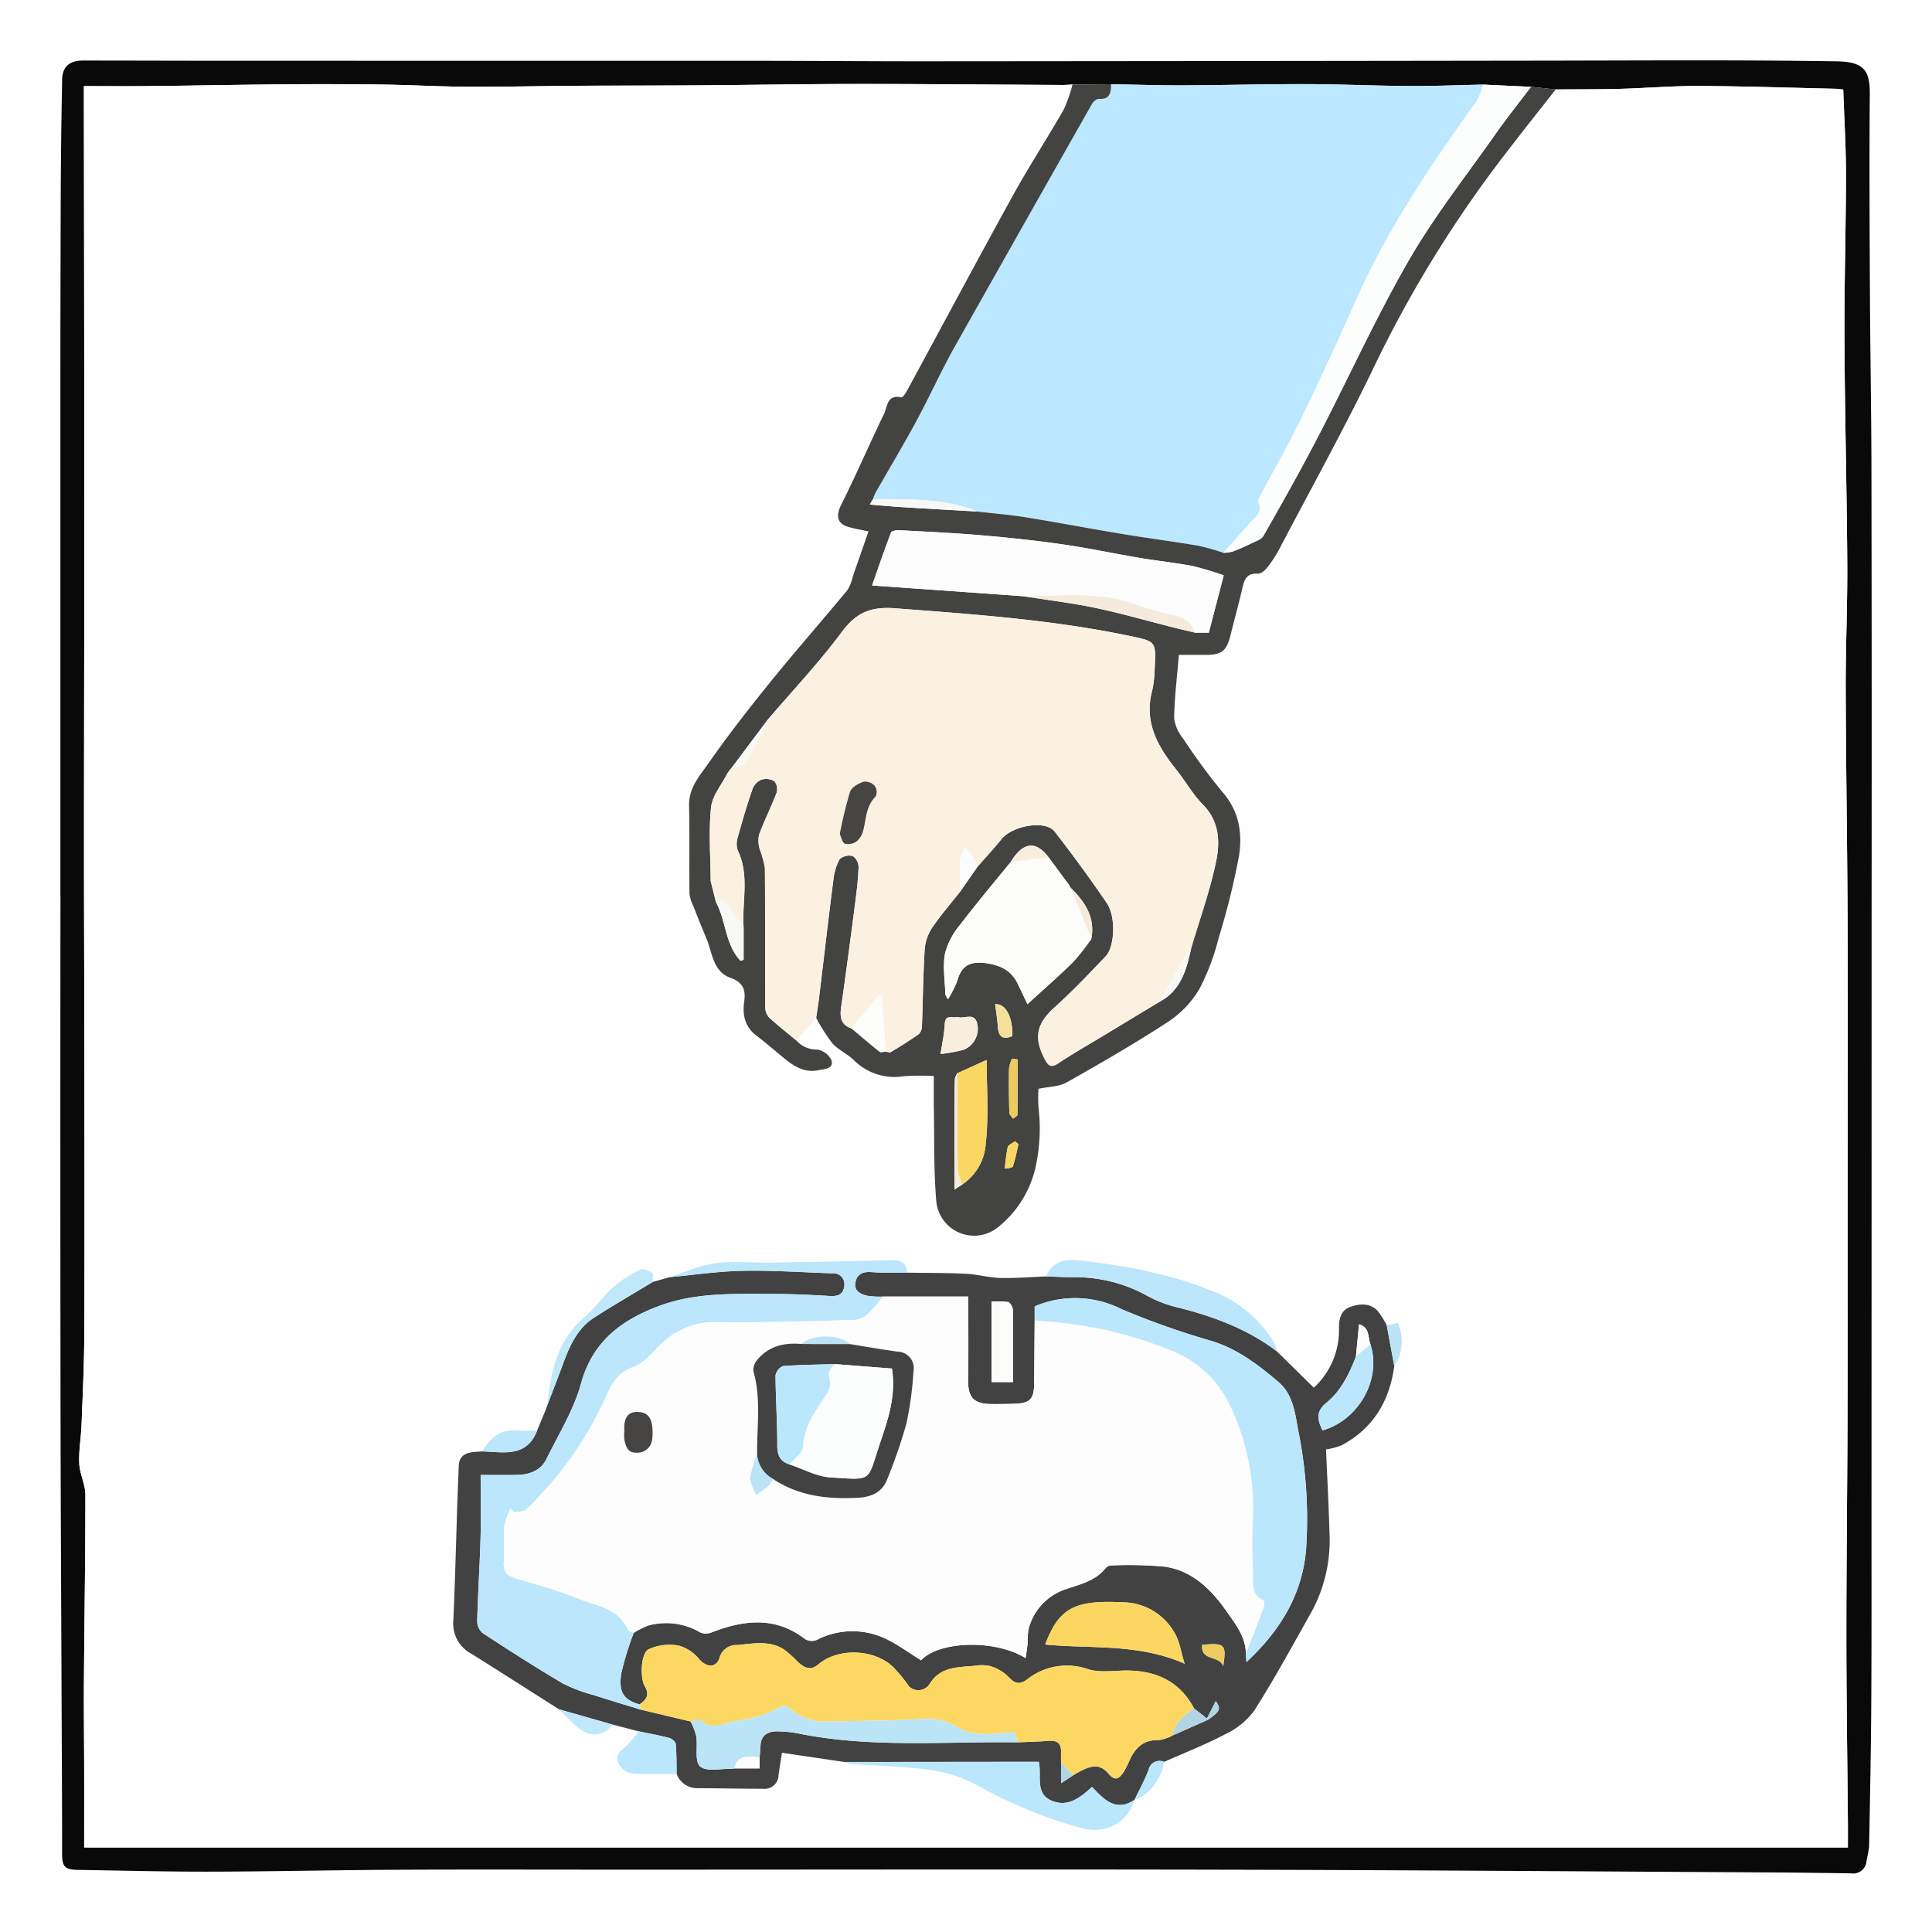<svg xmlns="http://www.w3.org/2000/svg" xmlns:xlink="http://www.w3.org/1999/xlink" width="320" height="320" viewBox="0 0 320 320">
  <rect x="0" y="0" width="320" height="320" fill="#808080" stroke="none"/>
  <defs>
    <clipPath id="clip-_1502">
      <rect width="320" height="320"/>
    </clipPath>
  </defs>
  <g id="_1502" data-name="1502" clip-path="url(#clip-_1502)">
    <rect width="320" height="320" fill="#fff"/>
    <g id="Group_38" data-name="Group 38" transform="translate(107.781 2035.25)">
      <path id="Path_10159" data-name="Path 10159" d="M-97.779-1886.945q0-41.022,0-82.045,0-16.905.057-33.809.041-9.65.237-19.3c.04-2.1,1.227-3.122,3.419-3.121,7.68,0,15.36.031,23.04.032q43.781.008,87.563.008c9.644,0,19.288.089,28.932.083q50.225-.035,100.448-.105c16.8-.014,33.612-.15,50.414.106,4.449.068,5.615,1.335,5.584,5.361-.084,10.912-.034,21.825.021,32.737.049,9.922.235,19.843.253,29.764q.063,36.245.025,72.49,0,51.138-.015,102.277c0,9.918.022,19.836-.043,29.753-.051,7.774-.208,15.546-.354,23.319a22.682,22.682,0,0,1-.418,2.294,2.223,2.223,0,0,1-2.579,2.134c-4.352-.059-8.705-.126-13.057-.15-29.723-.161-59.446-.381-89.169-.449-33.708-.076-67.416-.011-101.124-.009-12.447,0-24.894-.044-37.34.015-10.314.049-20.627.289-30.941.313-7.33.018-14.661-.174-21.991-.291-2.315-.037-2.68-.541-2.678-2.85.008-7.728-.047-15.457-.076-23.185-.066-17.458-.167-34.917-.187-52.375q-.047-41.5-.008-83ZM145.8-2020.87l-7.911-.366c-4.079.085-8.158.257-12.236.232-5.736-.035-11.472-.3-17.209-.314-6.72-.014-13.441.181-20.161.207-4.016.015-8.032-.122-12.047-.19l-6.391.054c-.528.026-1.056.078-1.584.075-11.317-.056-22.634-.168-33.951-.165-8.786,0-17.573.164-26.359.226-6.744.046-13.488.03-20.232.073-5.995.038-11.991.189-17.985.161-4.725-.023-9.448-.3-14.174-.363q-7.911-.112-15.826-.044c-7.469.06-14.937.213-22.406.293-3.681.04-7.363.007-11.213.007,0,1.385,0,2.5,0,3.607q.038,32.23.072,64.461c0,19.293-.049,38.586-.053,57.879,0,11.949.051,23.9.062,35.847.013,14.934.046,29.868-.012,44.8-.019,5.027-.264,10.054-.455,15.079-.082,2.164-.479,4.332-.381,6.481.08,1.734,1.011,3.444,1.013,5.165.007,10.29-.165,20.58-.237,30.87-.033,4.8.028,9.607.037,14.411.008,4.264,0,8.528,0,13.139H198.287c0-1.336.01-2.72,0-4.1-.087-10.154-.245-20.308-.251-30.463-.007-11.746.143-23.492.181-35.238.036-11.218.017-22.437.021-33.655.006-16.425.057-32.85,0-49.275-.044-13.036-.273-26.072-.313-39.108-.022-6.951.3-13.9.259-20.853-.079-12.359-.408-24.717-.467-37.076-.044-9.1.245-18.2.252-27.3,0-4.672-.289-9.344-.451-14.1-.546-.055-.929-.12-1.313-.129-7.533-.17-15.065-.426-22.6-.463-4.351-.021-8.7.357-13.057.474-3.551.1-7.105.07-10.658.1Z" fill="#090909"/>
      <path id="Path_10160" data-name="Path 10160" d="M149.89-2020.436c3.553-.028,7.107,0,10.658-.1,4.354-.117,8.706-.495,13.057-.474,7.534.037,15.066.293,22.6.463.384.009.767.074,1.313.129.162,4.761.454,9.433.451,14.1-.007,9.1-.3,18.2-.252,27.3.059,12.359.388,24.717.467,37.076.045,6.95-.281,13.9-.259,20.853.04,13.036.269,26.072.313,39.108.056,16.425.005,32.85,0,49.275,0,11.218.015,22.437-.021,33.655-.038,11.746-.188,23.492-.181,35.238.006,10.155.164,20.309.251,30.463.012,1.384,0,2.768,0,4.1H-93.838c0-4.611.006-8.875,0-13.139-.009-4.8-.07-9.607-.037-14.411.072-10.29.244-20.58.237-30.87,0-1.721-.933-3.431-1.013-5.165-.1-2.149.3-4.317.381-6.481.191-5.025.436-10.052.455-15.079.058-14.934.025-29.868.012-44.8-.011-11.949-.064-23.9-.062-35.847,0-19.293.056-38.586.053-57.879q-.006-32.23-.072-64.461c0-1.111,0-2.222,0-3.607,3.85,0,7.532.033,11.213-.007,7.469-.08,14.937-.233,22.406-.293q7.913-.064,15.826.044c4.726.067,9.449.34,14.174.363,5.994.028,11.99-.123,17.985-.161,6.744-.043,13.488-.027,20.232-.073,8.786-.062,17.573-.223,26.359-.226,11.317,0,22.634.109,33.951.165.528,0,1.056-.049,1.584-.075a23.611,23.611,0,0,1-1.462,4.162c-2.73,4.774-5.743,9.388-8.4,14.2-5.925,10.739-11.695,21.564-17.545,32.345-.237.437-.733,1.161-.962,1.109-2.377-.544-2.278,1.551-2.84,2.716-2.431,5.029-4.645,10.164-7.141,15.159-.779,1.561-.694,2.953.987,3.5,1.1.36,2.265.534,3.575.83-.848,2.432-1.7,4.891-2.564,7.345a7.645,7.645,0,0,1-.914,2.352c-4.183,5.056-8.521,9.986-12.65,15.084-3.578,4.418-7.086,8.908-10.342,13.564-1.452,2.076-3.305,4.092-3.246,7.007.1,4.892.01,9.788.068,14.682a6.129,6.129,0,0,0,.635,2.012c.69,1.759,1.386,3.516,2.126,5.254,1.024,2.406,1.087,5.575,3.994,6.621,2.156.775,2.573,2,2.305,3.954-.305,2.221.1,4.183,2.044,5.645,1.626,1.225,3.145,2.591,4.734,3.867,1.617,1.3,3.368,2.324,5.549,1.838.934-.208,2.518-.167,2.133-1.619a3.2,3.2,0,0,0-2.376-1.795,4.405,4.405,0,0,1-3.45-1.513l3.294-3.736a29.38,29.38,0,0,0,2.66,4.191c.984,1.113,2.489,1.751,3.566,2.8a9.519,9.519,0,0,0,8.3,2.672,42.563,42.563,0,0,1,4.96-.033c0,1.766-.027,3.41,0,5.054.1,5.284-.041,10.592.419,15.846a6.294,6.294,0,0,0,10.186,4.168,17.7,17.7,0,0,0,6.35-10.478,29.67,29.67,0,0,0,.4-9.209,23.362,23.362,0,0,1-.025-3.264c1.737-.367,3.407-.341,4.662-1.049,5.676-3.2,11.332-6.466,16.786-10.028a16.787,16.787,0,0,0,5.195-5.435,37.936,37.936,0,0,0,3.2-8.481,121.711,121.711,0,0,0,3.336-13.377c.645-3.813.11-7.542-2.683-10.757a101.148,101.148,0,0,1-6.563-8.92,6.514,6.514,0,0,1-1.462-3.359c.062-3.46.493-6.913.789-10.459,1.534,0,2.906,0,4.277,0,2.874.009,3.624-.6,4.316-3.431.607-2.481,1.3-4.942,1.873-7.43.336-1.462.647-2.73,2.619-2.594.5.034,1.166-.537,1.533-1.006a20.463,20.463,0,0,0,2.028-3.1c5.379-10.253,11.017-20.383,16-30.824a198.665,198.665,0,0,1,21.853-35.161C144.583-2013.722,147.252-2017.067,149.89-2020.436ZM-17.062-1802.625l-.374.994-1.37,3.3a23.75,23.75,0,0,1-3.132.02c-2.9-.349-4.645,1.186-6,3.462-1.7.135-3.758.034-3.86,2.378-.374,8.547-.519,17.1-.9,25.65a5.636,5.636,0,0,0,3,5.492c4.846,3.033,9.658,6.119,14.484,9.184,1.367,1.252,2.568,2.8,4.144,3.679a3.437,3.437,0,0,0,4.7-1.156l4.321,1.123a13.874,13.874,0,0,1-2.553,2.974,1.773,1.773,0,0,0-.518,2.694,3,3,0,0,0,2.071,1.335c2.439.17,4.9.074,7.347.08a3.628,3.628,0,0,0,3.321,2.336c3.657.008,7.314.1,10.971.095a2.3,2.3,0,0,0,2.573-2.176c.145-1.163.349-2.318.575-3.789l10.387,1.534a3.09,3.09,0,0,0,.886.358c4.268.291,8.573.315,12.8.912a23.222,23.222,0,0,1,8.178,2.545,76.944,76.944,0,0,0,17.15,7.077c4.234,1.22,7.824-.784,9.022-4.647l-.018.018a5.959,5.959,0,0,0,1.355-.613,8.471,8.471,0,0,0,3.533-5.668c3.39-1.508,6.863-2.859,10.137-4.587a12.649,12.649,0,0,0,4.79-3.889c3.325-5.229,6.293-10.687,9.338-16.091a24.727,24.727,0,0,0,3.147-13.1c-.142-4.74-.388-9.478-.583-14.094a11.18,11.18,0,0,0,2.622-.7c5.215-2.8,7.9-7.329,8.676-13.1a7.3,7.3,0,0,0,.557-7.145l-1.8.413a13.682,13.682,0,0,0-1.522-2.422c-1.3-1.36-3.017-1.186-4.568-.624s-1.837,2.024-1.829,3.528a12.923,12.923,0,0,1-4.161,9.832l-6.112-6.015a5.772,5.772,0,0,0-.4-1.294,20.281,20.281,0,0,0-9.871-8.522c-7.244-3.01-14.873-4.4-22.629-5.265-2.419-.268-4.291.3-5.333,2.665-2.539.1-5.08.32-7.614.254-1.884-.049-3.751-.6-5.638-.695-3.255-.158-6.519-.131-9.78-.181-.075-1.6-1.035-2.093-2.5-2.061q-9.975.222-19.95.4c-3.1.049-6.243-.3-9.291.106-2.589.343-5.071,1.5-7.6,2.3l-2.787.8c-.009-.516.179-1.329-.065-1.489-.569-.376-1.528-.8-2-.561a20.491,20.491,0,0,0-4.45,2.884c-1.715,1.533-3.031,3.521-4.78,5.006-4.514,3.833-5.609,9.013-6.122,14.484Z" fill="#fefefe"/>
      <path id="Path_10161" data-name="Path 10161" d="M76.234-2021.3c4.015.068,8.031.205,12.047.19,6.72-.026,13.441-.221,20.161-.207,5.737.011,11.473.279,17.209.314,4.078.025,8.157-.147,12.236-.232a11.722,11.722,0,0,1-1.053,2.673c-7.438,10.445-14.674,21-19.908,32.79-2.948,6.64-5.976,13.25-9.147,19.786-2.122,4.374-4.564,8.592-6.847,12.889-.172.325-.4.813-.281,1.068.694,1.437-.271,2.181-1.09,3.067-1.6,1.73-3.133,3.517-4.695,5.28a38.235,38.235,0,0,0-4.153-1.176c-4.157-.7-8.342-1.241-12.5-1.93-5.4-.893-10.771-1.919-16.171-2.791-2.66-.429-5.355-.639-8.035-.949a8.019,8.019,0,0,0-.862-.4c-5.331-1.779-10.856-1.634-16.366-1.635a9.234,9.234,0,0,1,.45-1.089c2.257-3.96,4.6-7.872,6.77-11.879,2.16-3.99,4.021-8.145,6.236-12.1q11.337-20.264,22.854-40.426c.213-.375.754-.831,1.114-.808C76.071-2018.751,76.234-2019.931,76.234-2021.3Z" fill="#bbe8fe"/>
      <path id="Path_10162" data-name="Path 10162" d="M54.006-1950.529c2.68.31,5.375.52,8.035.949,5.4.872,10.774,1.9,16.171,2.791,4.159.689,8.344,1.228,12.5,1.93a38.235,38.235,0,0,1,4.153,1.176,6.961,6.961,0,0,0,1.517-.215,31.677,31.677,0,0,0,3.024-1.319c.737-.365,1.727-.662,2.082-1.286,3.08-5.415,6.147-10.843,9.016-16.371,5.047-9.726,9.575-19.743,15.039-29.225,4.21-7.307,9.49-14,14.355-20.926,1.88-2.676,3.928-5.234,5.9-7.845l4.092.434c-2.638,3.369-5.307,6.714-7.909,10.111a198.665,198.665,0,0,0-21.853,35.161c-4.988,10.441-10.626,20.571-16,30.824a20.463,20.463,0,0,1-2.028,3.1c-.367.469-1.038,1.04-1.533,1.006-1.972-.136-2.283,1.132-2.619,2.594-.571,2.488-1.266,4.949-1.873,7.43-.692,2.827-1.442,3.44-4.316,3.431-1.371,0-2.743,0-4.277,0-.3,3.546-.727,7-.789,10.459a6.514,6.514,0,0,0,1.462,3.359,101.148,101.148,0,0,0,6.563,8.92c2.793,3.215,3.328,6.944,2.683,10.757a121.711,121.711,0,0,1-3.336,13.377,37.936,37.936,0,0,1-3.2,8.481,16.787,16.787,0,0,1-5.195,5.435c-5.454,3.562-11.11,6.824-16.786,10.028-1.255.708-2.925.682-4.662,1.049a23.362,23.362,0,0,0,.025,3.264,29.67,29.67,0,0,1-.4,9.209,17.7,17.7,0,0,1-6.35,10.478,6.294,6.294,0,0,1-10.186-4.168c-.46-5.254-.317-10.562-.419-15.846-.031-1.644,0-3.288,0-5.054a42.563,42.563,0,0,0-4.96.033,9.519,9.519,0,0,1-8.3-2.672c-1.077-1.05-2.582-1.688-3.566-2.8a29.38,29.38,0,0,1-2.66-4.191c.169-1.154.364-2.305.5-3.463.78-6.436,1.518-12.877,2.342-19.307a9.352,9.352,0,0,1,1.042-3.5,2.385,2.385,0,0,1,2.189-.524,2.265,2.265,0,0,1,.957,1.849c-.073,2.085-.337,4.167-.606,6.241-.737,5.671-1.485,11.34-2.291,17-.23,1.619-.011,2.881,1.725,3.455,1.544,1.294,3.073,2.607,4.651,3.859.2.16.655,0,.992-.014.295.031.67.195.872.073,1.572-.952,3.141-1.915,4.634-2.981a1.943,1.943,0,0,0,.516-1.363c.159-4.126.191-8.259.434-12.38a7.658,7.658,0,0,1,1.107-3.648c1.444-2.177,3.183-4.158,4.8-6.22l2.829-4.077c1.331-1.52,2.718-2.995,3.978-4.572,1.828-2.289,7.312-3.244,8.834-1.283,3,3.863,5.891,7.814,8.643,11.855,1.521,2.233,1.331,7.2-.2,8.814-2.762,2.911-5.544,5.819-8.518,8.508-2.936,2.656-3.445,4.981-1.534,8.574.612,1.151,1.072,1.384,2.235.614,2.5-1.657,5.12-3.147,7.692-4.7q4.512-2.731,9.029-5.459c3.548-1.881,4.492-5.308,5.25-8.846,1.417-4.8,3.131-9.544,4.145-14.431.668-3.222.549-6.616-2.173-9.375-1.725-1.748-2.954-3.975-4.5-5.908-3.056-3.81-5.286-7.815-3.924-12.974a18.413,18.413,0,0,0,.42-3.711c.239-4.483.215-4.447-4.141-5.362-12.8-2.685-25.783-3.58-38.785-4.573-4.156-.317-6.507.7-8.918,3.949-3.761,5.062-8.125,9.675-12.234,14.479l-6.033,8.038-.308.364-.327.453c-.956,1.9-2.535,3.741-2.738,5.721-.412,4.022-.08,8.121-.055,12.188l.837,3.33.058.167c1.662,3.088,1.5,7.032,4.056,9.7l.5-.194v-5.472c-.269-4.206,1.007-8.52-.964-12.62a3.365,3.365,0,0,1-.01-2.149c.746-2.7,1.542-5.4,2.454-8.05a2.743,2.743,0,0,1,1.479-1.524,2.646,2.646,0,0,1,2.145.263,2.084,2.084,0,0,1,.364,1.906c-.887,2.34-2.03,4.584-2.9,6.93a4.873,4.873,0,0,0,.125,2.461,17.817,17.817,0,0,1,.836,3.028c.071,7.689.024,15.379.062,23.069a2.565,2.565,0,0,0,.619,1.709c1.44,1.342,3,2.556,4.517,3.818a4.405,4.405,0,0,0,3.45,1.513,3.2,3.2,0,0,1,2.376,1.795c.385,1.452-1.2,1.411-2.133,1.619-2.181.486-3.932-.539-5.549-1.838-1.589-1.276-3.108-2.642-4.734-3.867-1.941-1.462-2.349-3.424-2.044-5.645.268-1.951-.149-3.179-2.305-3.954-2.907-1.046-2.97-4.215-3.994-6.621-.74-1.738-1.436-3.495-2.126-5.254a6.129,6.129,0,0,1-.635-2.012c-.058-4.894.032-9.79-.068-14.682-.059-2.915,1.794-4.931,3.246-7.007,3.256-4.656,6.764-9.146,10.342-13.564,4.129-5.1,8.467-10.028,12.65-15.084a7.645,7.645,0,0,0,.914-2.352c.864-2.454,1.716-4.913,2.564-7.345-1.31-.3-2.473-.47-3.575-.83-1.681-.548-1.766-1.94-.987-3.5,2.5-4.995,4.71-10.13,7.141-15.159.562-1.165.463-3.26,2.84-2.716.229.052.725-.672.962-1.109,5.85-10.781,11.62-21.606,17.545-32.345,2.656-4.813,5.669-9.427,8.4-14.2a23.611,23.611,0,0,0,1.462-4.162l6.391-.054c0,1.37-.163,2.55-2.032,2.431-.36-.023-.9.433-1.114.808q-11.466,20.192-22.854,40.426c-2.215,3.958-4.076,8.113-6.236,12.1-2.169,4.007-4.513,7.919-6.77,11.879a9.234,9.234,0,0,0-.45,1.089c-.206.372-.411.744-.489.886,1.757.142,3.479.31,5.2.417C45.663-1951,49.835-1950.771,54.006-1950.529Zm-3.216,93.036a2.779,2.779,0,0,0-.412.93c-.056,2.106-.072,4.214-.077,6.322-.009,3.918,0,7.836,0,12.026l1.292-.841a8.828,8.828,0,0,0,3.889-6.7c.528-4.731.154-9.562.154-13.93Zm8.834-34.99c-2.805,3.459-5.684,6.863-8.379,10.406a12.08,12.08,0,0,0-2.5,4.746c-.4,2.169-.015,4.483.051,6.734.005.173.16.342.423.87a18.294,18.294,0,0,0,1.558-3.08c.689-2.569,2.214-3.275,4.785-2.907,2.345.337,4.131,1.179,5.187,3.338.53,1.084,1.042,2.175,1.65,3.446,2.694-2.467,5.227-4.67,7.611-7.023a35.709,35.709,0,0,0,2.969-3.8c.682-3.562-1.063-6.139-3.434-8.462l-.429-.7-.371-.479-2.863-3.886C63.757-1896.068,61.646-1895.8,59.624-1892.483Zm2.067-44.017c3.994.633,8.021,1.11,11.974,1.94,4.341.911,8.614,2.15,12.918,3.239,1.188.3,2.384.573,3.575.858h2.271c.842-3.22,1.653-6.316,2.484-9.491a52.17,52.17,0,0,0-5.157-1.538c-2.892-.556-5.832-.855-8.737-1.346-4.259-.719-8.488-1.624-12.761-2.241-4.409-.636-8.846-1.11-13.285-1.492-4.589-.395-9.194-.607-13.794-.858-.467-.025-1.272.11-1.375.38-1.1,2.855-2.081,5.753-3.143,8.772ZM48-1860.68a25.615,25.615,0,0,0,3.769-.678,3.73,3.73,0,0,0,2.313-4.315c-.43-1.937-2.032-.835-3.109-1.086-.312-.073-.665.05-.989.007-1.114-.148-1.256.406-1.308,1.391C48.59-1863.823,48.245-1862.3,48-1860.68Zm12.771.9-.934-.128a6.449,6.449,0,0,0-.491,1.668c-.04,2.426-.018,4.855.051,7.28.009.342.4.674.608,1.011.255-.221.729-.438.733-.662C60.784-1853.666,60.768-1856.723,60.768-1859.779Zm-3.724-9.149c.165,1.325.375,2.534.451,3.752.1,1.7.87,2.176,2.4,1.539C59.983-1866.865,58.758-1869.064,57.044-1868.928Zm3.863,23.192-.569-.481c-.423.325-1.116.582-1.217.987a28.736,28.736,0,0,0-.471,3.557c.459-.113,1.238-.115,1.321-.357C60.384-1843.231,60.613-1844.494,60.907-1845.736Z" fill="#434342"/>
      <path id="Path_10163" data-name="Path 10163" d="M145.8-2020.87c-1.971,2.611-4.019,5.169-5.9,7.845-4.865,6.924-10.145,13.619-14.355,20.926-5.464,9.482-9.992,19.5-15.039,29.225-2.869,5.528-5.936,10.956-9.016,16.371-.355.624-1.345.921-2.082,1.286a31.677,31.677,0,0,1-3.024,1.319,6.961,6.961,0,0,1-1.517.215c1.562-1.763,3.1-3.55,4.695-5.28.819-.886,1.784-1.63,1.09-3.067-.123-.255.109-.743.281-1.068,2.283-4.3,4.725-8.515,6.847-12.889,3.171-6.536,6.2-13.146,9.147-19.786,5.234-11.79,12.47-22.345,19.908-32.79a11.722,11.722,0,0,0,1.053-2.673Z" fill="#fcfdfd"/>
      <path id="Path_10164" data-name="Path 10164" d="M9.927-1889.3c-.025-4.067-.357-8.166.055-12.188.2-1.98,1.782-3.818,2.738-5.721l.327-.453.309-.364a3.194,3.194,0,0,0,3.142-2.352,36.7,36.7,0,0,1,2.186-3.724,12.769,12.769,0,0,0,.7-1.962c4.109-4.8,8.473-9.417,12.234-14.479,2.411-3.246,4.762-4.266,8.918-3.949,13,.993,25.989,1.888,38.785,4.573,4.356.915,4.38.879,4.141,5.362a18.413,18.413,0,0,1-.42,3.711c-1.362,5.159.868,9.164,3.924,12.974,1.551,1.933,2.78,4.16,4.5,5.908,2.722,2.759,2.841,6.153,2.173,9.375-1.014,4.887-2.728,9.628-4.145,14.431-.765,1.2-1.565,2.376-2.286,3.6-1.019,1.731-1.979,3.5-2.964,5.246q-4.515,2.73-9.029,5.459c-2.572,1.556-5.188,3.046-7.692,4.7-1.163.77-1.623.537-2.235-.614-1.911-3.593-1.4-5.918,1.534-8.574,2.974-2.689,5.756-5.6,8.518-8.508,1.531-1.612,1.721-6.581.2-8.814-2.752-4.041-5.646-7.992-8.643-11.855-1.522-1.961-7.006-1.006-8.834,1.283-1.26,1.577-2.647,3.052-3.978,4.572a6.887,6.887,0,0,0-.53-1.4,21.367,21.367,0,0,0-1.4-1.767,5.889,5.889,0,0,0-.9,1.909c-.115,1.769-.017,3.553,0,5.331-1.618,2.062-3.357,4.043-4.8,6.22a7.658,7.658,0,0,0-1.107,3.648c-.243,4.121-.275,8.254-.434,12.38a1.943,1.943,0,0,1-.516,1.363c-1.493,1.066-3.062,2.029-4.634,2.981-.2.122-.577-.042-.872-.073q-.309-4.481-.62-8.961l-.518-.35-4.505,5.466c-1.736-.574-1.955-1.836-1.725-3.455.806-5.662,1.554-11.331,2.291-17,.269-2.074.533-4.156.606-6.241a2.265,2.265,0,0,0-.957-1.849,2.385,2.385,0,0,0-2.189.524,9.352,9.352,0,0,0-1.042,3.5c-.824,6.43-1.562,12.871-2.342,19.307-.14,1.158-.335,2.309-.5,3.463l-3.294,3.736c-1.516-1.262-3.077-2.476-4.517-3.818a2.565,2.565,0,0,1-.619-1.709c-.038-7.69.009-15.38-.062-23.069a17.817,17.817,0,0,0-.836-3.028,4.873,4.873,0,0,1-.125-2.461c.87-2.346,2.013-4.59,2.9-6.93a2.084,2.084,0,0,0-.364-1.906,2.646,2.646,0,0,0-2.145-.263,2.743,2.743,0,0,0-1.479,1.524c-.912,2.651-1.708,5.346-2.454,8.05a3.365,3.365,0,0,0,.01,2.149c1.971,4.1.695,8.414.964,12.62-.791-1.1-1.67-2.149-2.345-3.316-.578-1-1.2-1.314-2.208-.719l-.057-.167Q10.346-1887.635,9.927-1889.3Zm21.383-7.808c.253.517.412,1.427.851,1.591a2.431,2.431,0,0,0,1.966-.4,3.414,3.414,0,0,0,1.073-1.8c.51-1.928.435-4.025,2.053-5.6a1.831,1.831,0,0,0-.129-1.77,2.214,2.214,0,0,0-1.858-.706c-.864.3-2,.925-2.252,1.675A71.723,71.723,0,0,0,31.31-1897.107Z" fill="#fbf1e1"/>
      <path id="Path_10165" data-name="Path 10165" d="M-2.05-1748.5l-4.321-1.123-8.84-2.523c-4.826-3.065-9.638-6.151-14.484-9.184a5.636,5.636,0,0,1-3-5.492c.385-8.546.53-17.1.9-25.65.1-2.344,2.16-2.243,3.861-2.379,3.515.08,7.389,1.1,9.126-3.481q.684-1.652,1.37-3.3l.374-.993-.03.036c.829-2.176,1.679-4.344,2.482-6.53,1.124-3.057,2.378-6.059,5.249-7.9,3.179-2.043,6.456-3.934,9.69-5.891l2.787-.8c4.05-.371,8.1-.976,12.152-1.053,4.933-.094,9.874.254,14.812.418a1.81,1.81,0,0,1,1.965,2.164c-.145,1.423-1.17,1.667-2.47,1.589-3.024-.181-6.055-.334-9.084-.334-6.39,0-12.871-.314-18.978,1.94-6.189,2.285-11.118,5.813-13.048,12.858-1.194,4.361-3.694,8.376-5.715,12.495-.971,1.981-2.845,2.644-4.948,2.679-1.872.032-3.744.007-5.973.007,0,3.764.076,7.115-.019,10.461-.128,4.548-.427,9.09-.55,13.638a2.69,2.69,0,0,0,.832,2.039c4.393,2.88,8.817,5.722,13.341,8.389a25.875,25.875,0,0,0,5.164,1.944c2.585.847,5.2,1.61,7.8,2.409l8.2,1.946a11.365,11.365,0,0,1,.949,2.422c.262,1.73-.3,4.255.64,5.038,1.107.917,3.461.328,5.274.386a1.849,1.849,0,0,0,.384-.069h4.2v-1.85c.049-.649.119-1.3.144-1.946.063-1.679,1.2-2.305,2.6-2.34a19.16,19.16,0,0,1,4.1.439c11.92,2.327,23.967,1.219,35.967,1.376,1.681-.077,3.367-.107,5.043-.244,1.4-.115,2.121.385,2.067,1.843-.021.585,0,1.171,0,1.757v3.423l2.013-1.322c2.878-1.774,4.39-1.983,5.836-.276,1.217,1.437,1.838.694,2.52-.267a14.767,14.767,0,0,0,1.057-2.121c.964-1.969,2.321-3.247,4.733-3.147a7.031,7.031,0,0,0,2.354-.8q2.919-1.291,5.835-2.584c2.018-1.41,2.176-1.816,1.28-3.088l-1.46,2.875L90-1752.273c-2.3-4.36-6.074-6.189-10.847-6.28-2.249-.042-4.65.416-6.714-.221a10.573,10.573,0,0,0-10.024,1.637c-1.617,1.207-2.323.507-3.409-.6a6.968,6.968,0,0,0-2.858-1.573,6.822,6.822,0,0,0-2.566-.019c-2.783.255-5.664.112-7.438,3.078a2.224,2.224,0,0,1-3.344.347,26.057,26.057,0,0,0-2.594-3.183c-3.139-3.068-9.19-3.281-12.448-.481-1.338,1.15-2.377.491-3.409-.426a19.216,19.216,0,0,0-2.286-2.06c-2.422-1.532-5.124-.962-7.728-.722a2.854,2.854,0,0,0-2.923,2.075c-.576,1.789-2.177,1.634-3.4.256a6.548,6.548,0,0,0-3.365-2.233,8.427,8.427,0,0,0-5,.6c-1.325.706-1.438,4.806-.611,6.166s.23,2.229-.893,2.97c-2.761-.771-3.5-2.207-3-5.231a48.383,48.383,0,0,1,2.058-6.644,14.579,14.579,0,0,1,2.431-1.206,11.18,11.18,0,0,1,8.6,1.164,2.441,2.441,0,0,0,1.8.008c5.21-2.02,10.346-2.721,15.21.836a2.157,2.157,0,0,0,2.588.223,12.847,12.847,0,0,1,10.375-.344c2.323.934,4.373,2.547,6.581,3.879,2.881-3.134,12.076-3.567,17.316-.355.133-.992.26-1.757.331-2.527a13.6,13.6,0,0,1,.125-2.15,9.373,9.373,0,0,1,6.343-6.787c2.363-.8,4.767-1.358,6.43-3.425a1.236,1.236,0,0,1,.819-.453,65.2,65.2,0,0,1,8.959.189c4.6.664,7.7,3.727,10.278,7.409,1.52,2.166,3.173,4.228,3.2,7.052l.086,1.35c5.573-5.2,9.209-11.108,9.869-18.557a73.809,73.809,0,0,0-1.287-19.783c-.521-2.86-.853-5.986-3.281-8.055-3.263-2.781-6.69-5.4-10.845-6.724a133.377,133.377,0,0,1-15.177-5.356,17.084,17.084,0,0,0-14.355-.446v2.313q-.042,5.249-.085,10.5c-.023,2.557-.684,3.237-3.276,3.322-1.32.044-2.641.061-3.961.041-2.814-.043-3.748-1.168-3.7-4.01.074-4.563.02-9.127.02-13.788H38.5a13.026,13.026,0,0,1-2.713-.149c-1.072-.278-2.189-.81-1.876-2.256.3-1.4,1.293-1.74,2.673-1.642,1.948.139,3.911.069,5.867.089,3.261.05,6.525.023,9.78.181,1.887.091,3.754.646,5.638.695,2.534.066,5.075-.156,7.614-.254,1.513.045,3.025.134,4.538.127a24.689,24.689,0,0,1,11.767,2.839,21.338,21.338,0,0,0,4.718,1.98c6.182,1.5,12.083,3.578,17.213,7.47l6.112,6.015a12.923,12.923,0,0,0,4.161-9.832c-.008-1.5.284-2.968,1.829-3.528s3.266-.736,4.568.624a13.682,13.682,0,0,1,1.522,2.422q.619,3.366,1.24,6.732c-.773,5.77-3.461,10.294-8.676,13.1a11.18,11.18,0,0,1-2.622.7c.195,4.616.441,9.354.583,14.094a24.727,24.727,0,0,1-3.147,13.1c-3.045,5.4-6.013,10.862-9.338,16.091a12.649,12.649,0,0,1-4.79,3.889c-3.274,1.728-6.747,3.079-10.137,4.587a1.846,1.846,0,0,0-2.563,1.321c-.645,1.7-1.538,3.311-2.325,4.96l.018-.018c-3.09,2.1-5.078-.012-7.06-2.118-1.954,1.775-3.916,3.325-6.5,2.359-3.068-1.146-1.785-4.134-2.321-6.515H60.7l-28.574.029-10.387-1.534c-.226,1.471-.43,2.626-.575,3.789a2.3,2.3,0,0,1-2.573,2.176c-3.657,0-7.314-.087-10.971-.095a3.628,3.628,0,0,1-3.321-2.336c-.036-1.662-.009-3.329-.159-4.981-.034-.373-.632-.888-1.059-1C1.388-1747.836-.337-1748.142-2.05-1748.5Zm118.857-62.091c-1.111,2.912-2.468,5.719-4.928,7.711-1.808,1.464-1.429,2.9-.6,4.553,6.065-1.753,9.8-8.565,7.917-14.286-.435-1.133-.061-2.765-1.88-3.294C117.13-1813.967,116.968-1812.278,116.807-1810.589Zm-28.38,50.9c-.592-1.907-.812-3.661-1.636-5.057a9.933,9.933,0,0,0-8.536-5.106c-8.1-.406-10.6.926-12.923,6.99C72.859-1762.118,80.661-1763.1,88.427-1759.694Zm-31.978-59.958v13.315h3.562c0-4.088.026-8.044-.035-12-.007-.443-.437-1.185-.782-1.257A13.716,13.716,0,0,0,56.449-1819.652Zm34.893,56.832c-.282,2.79,2.8,1.651,3.481,3.538C95.366-1762.913,95.131-1763.139,91.342-1762.82Z" fill="#414241"/>
      <path id="Path_10166" data-name="Path 10166" d="M-1.6-1752.073c-2.6-.8-5.214-1.562-7.8-2.409a25.875,25.875,0,0,1-5.164-1.944c-4.524-2.667-8.948-5.509-13.341-8.389a2.69,2.69,0,0,1-.832-2.039c.123-4.548.422-9.09.55-13.638.1-3.346.019-6.7.019-10.461,2.229,0,4.1.025,5.973-.007,2.1-.035,3.977-.7,4.948-2.679,2.021-4.119,4.521-8.134,5.715-12.495,1.93-7.045,6.859-10.573,13.048-12.858,6.107-2.254,12.588-1.94,18.978-1.94,3.029,0,6.06.153,9.084.334,1.3.078,2.325-.166,2.47-1.589a1.81,1.81,0,0,0-1.965-2.164c-4.938-.164-9.879-.512-14.812-.418-4.056.077-8.1.682-12.152,1.053,2.529-.8,5.011-1.959,7.6-2.3,3.048-.4,6.19-.057,9.291-.106q9.975-.159,19.95-.4c1.461-.032,2.421.456,2.5,2.061-1.956-.02-3.919.05-5.867-.089-1.38-.1-2.37.247-2.673,1.642-.313,1.446.8,1.978,1.876,2.256a13.026,13.026,0,0,0,2.713.149,31.148,31.148,0,0,1-2.476,2.816,3.74,3.74,0,0,1-2.132,1.058c-7.6.206-15.2.472-22.8.372a12.549,12.549,0,0,0-8.876,3.156c-1.681,1.463-3.134,3.579-5.085,4.245-2.537.865-3.446,2.6-4.407,4.615a59.256,59.256,0,0,1-9.14,14.53c-1.366,1.515-2.7,3.067-4.18,4.462-.437.413-1.324.348-2.005.5l-.633-.645a11.976,11.976,0,0,0-1.022,2.916c-.162,1.973.08,3.98-.087,5.952-.144,1.7.628,2.3,2.1,2.737,3.477,1.023,6.988,2,10.339,3.361,2.944,1.194,6.566,1.495,8.076,5.078.114.27.669.355,1.02.527a48.383,48.383,0,0,0-2.058,6.644c-.5,3.024.241,4.46,3,5.231Z" fill="#bbe6fc"/>
      <path id="Path_10167" data-name="Path 10167" d="M32.124-1743.415l28.574-.029h3.578c.536,2.381-.747,5.369,2.321,6.515,2.583.966,4.545-.584,6.5-2.359,1.982,2.106,3.97,4.222,7.06,2.118-1.2,3.863-4.788,5.867-9.022,4.647a76.944,76.944,0,0,1-17.15-7.077,23.222,23.222,0,0,0-8.178-2.545c-4.223-.6-8.528-.621-12.8-.912A3.09,3.09,0,0,1,32.124-1743.415Z" fill="#bbe7fd"/>
      <path id="Path_10168" data-name="Path 10168" d="M103.721-1811.421c-5.13-3.892-11.031-5.972-17.213-7.47a21.338,21.338,0,0,1-4.718-1.98,24.689,24.689,0,0,0-11.767-2.839c-1.513.007-3.025-.082-4.538-.127,1.042-2.361,2.914-2.933,5.333-2.665,7.756.86,15.385,2.255,22.629,5.265a20.281,20.281,0,0,1,9.871,8.522A5.772,5.772,0,0,1,103.721-1811.421Z" fill="#bbe6fb"/>
      <path id="Path_10169" data-name="Path 10169" d="M-2.05-1748.5c1.713.356,3.438.662,5.129,1.1.427.111,1.025.626,1.059,1,.15,1.652.123,3.319.159,4.981-2.45-.006-4.908.09-7.347-.08a3,3,0,0,1-2.071-1.335,1.773,1.773,0,0,1,.518-2.694A13.874,13.874,0,0,0-2.05-1748.5Z" fill="#bbe7fd"/>
      <path id="Path_10170" data-name="Path 10170" d="M.329-1822.913c-3.234,1.957-6.511,3.848-9.69,5.891-2.871,1.844-4.125,4.846-5.249,7.9-.8,2.186-1.653,4.354-2.482,6.53.513-5.471,1.608-10.651,6.122-14.484,1.749-1.485,3.065-3.473,4.78-5.006a20.491,20.491,0,0,1,4.45-2.884c.476-.24,1.435.185,2,.561C.508-1824.242.32-1823.429.329-1822.913Z" fill="#bfe8fb"/>
      <path id="Path_10171" data-name="Path 10171" d="M-18.806-1798.33c-1.737,4.582-5.611,3.561-9.126,3.481,1.349-2.275,3.095-3.81,5.994-3.461A23.75,23.75,0,0,0-18.806-1798.33Z" fill="#bbe6fb"/>
      <path id="Path_10172" data-name="Path 10172" d="M-15.211-1752.144l8.84,2.523a3.437,3.437,0,0,1-4.7,1.156C-12.643-1749.341-13.844-1750.892-15.211-1752.144Z" fill="#bfe8fb"/>
      <path id="Path_10173" data-name="Path 10173" d="M80.138-1737.152c.787-1.649,1.68-3.257,2.325-4.96a1.846,1.846,0,0,1,2.563-1.321,8.471,8.471,0,0,1-3.533,5.668A5.959,5.959,0,0,1,80.138-1737.152Z" fill="#bbe7fd"/>
      <path id="Path_10174" data-name="Path 10174" d="M123.153-1808.988q-.62-3.366-1.24-6.732l1.8-.413A7.3,7.3,0,0,1,123.153-1808.988Z" fill="#bbe4f6"/>
      <path id="Path_10175" data-name="Path 10175" d="M-17.062-1802.625l-.374.993Z" fill="#bfe8fb"/>
      <path id="Path_10176" data-name="Path 10176" d="M54.006-1950.529c-4.171-.242-8.343-.474-12.512-.733-1.726-.107-3.448-.275-5.2-.417.078-.142.283-.514.489-.886,5.51,0,11.035-.144,16.366,1.635A8.019,8.019,0,0,1,54.006-1950.529Z" fill="#f8f8f7"/>
      <path id="Path_10177" data-name="Path 10177" d="M61.691-1936.5l-25.03-1.777c1.062-3.019,2.047-5.917,3.143-8.772.1-.27.908-.405,1.375-.38,4.6.251,9.2.463,13.794.858,4.439.382,8.876.856,13.285,1.492,4.273.617,8.5,1.522,12.761,2.241,2.905.491,5.845.79,8.737,1.346a52.17,52.17,0,0,1,5.157,1.538c-.831,3.175-1.642,6.271-2.484,9.491H90.158a4.178,4.178,0,0,0-3.264-2.821,59.955,59.955,0,0,1-6.4-1.789C74.348-1937.378,67.994-1936.505,61.691-1936.5Z" fill="#fdfcfc"/>
      <path id="Path_10178" data-name="Path 10178" d="M65.884-1893.28l2.863,3.886.371.479.429.7,3.434,8.462a35.709,35.709,0,0,1-2.969,3.8c-2.384,2.353-4.917,4.556-7.611,7.023-.608-1.271-1.12-2.362-1.65-3.446-1.056-2.159-2.842-3-5.187-3.338-2.571-.368-4.1.338-4.785,2.907a18.294,18.294,0,0,1-1.558,3.08c-.263-.528-.418-.7-.423-.87-.066-2.251-.45-4.565-.051-6.734a12.08,12.08,0,0,1,2.5-4.746c2.695-3.543,5.574-6.947,8.379-10.406Z" fill="#fcfcfb"/>
      <path id="Path_10179" data-name="Path 10179" d="M50.79-1857.493l4.843-2.2c0,4.368.374,9.2-.154,13.93a8.821,8.821,0,0,1-3.889,6.7,9.4,9.4,0,0,1-.747-2.481C50.769-1846.856,50.8-1852.175,50.79-1857.493Z" fill="#fad663"/>
      <path id="Path_10180" data-name="Path 10180" d="M61.691-1936.5c6.3-.005,12.657-.878,18.805,1.427a59.955,59.955,0,0,0,6.4,1.789,4.178,4.178,0,0,1,3.264,2.821c-1.191-.285-2.387-.558-3.575-.858-4.3-1.089-8.577-2.328-12.918-3.239C69.712-1935.39,65.685-1935.867,61.691-1936.5Z" fill="#f5ebdc"/>
      <path id="Path_10181" data-name="Path 10181" d="M33.258-1864.908l4.505-5.466.518.35q.311,4.481.62,8.961c-.337.013-.792.174-.992.014C36.331-1862.3,34.8-1863.614,33.258-1864.908Z" fill="#fcfcfb"/>
      <path id="Path_10182" data-name="Path 10182" d="M48-1860.68c.248-1.619.593-3.143.676-4.681.052-.985.194-1.539,1.308-1.391.324.043.677-.08.989-.007,1.077.251,2.679-.851,3.109,1.086a3.73,3.73,0,0,1-2.313,4.315A25.615,25.615,0,0,1,48-1860.68Z" fill="#f8eede"/>
      <path id="Path_10183" data-name="Path 10183" d="M10.822-1885.8c1.01-.595,1.63-.278,2.208.719.675,1.167,1.554,2.216,2.345,3.316v5.472l-.5.194C12.325-1878.77,12.484-1882.714,10.822-1885.8Z" fill="#f8f8f7"/>
      <path id="Path_10184" data-name="Path 10184" d="M60.768-1859.779c0,3.056.016,6.113-.033,9.169,0,.224-.478.441-.733.662-.212-.337-.6-.669-.608-1.011-.069-2.425-.091-4.854-.051-7.28a6.449,6.449,0,0,1,.491-1.668Z" fill="#edcb5e"/>
      <path id="Path_10185" data-name="Path 10185" d="M51.265-1887.582c-.014-1.778-.112-3.562,0-5.331a5.889,5.889,0,0,1,.9-1.909,21.367,21.367,0,0,1,1.4,1.767,6.887,6.887,0,0,1,.53,1.4Z" fill="#fdfcfc"/>
      <path id="Path_10186" data-name="Path 10186" d="M72.981-1879.754l-3.434-8.462C71.918-1885.893,73.663-1883.316,72.981-1879.754Z" fill="#f5ebdc"/>
      <path id="Path_10187" data-name="Path 10187" d="M19.388-1916.063a12.769,12.769,0,0,1-.7,1.962,36.7,36.7,0,0,0-2.186,3.724,3.194,3.194,0,0,1-3.142,2.352Q16.371-1912.045,19.388-1916.063Z" fill="#f8f8f7"/>
      <path id="Path_10188" data-name="Path 10188" d="M57.044-1868.928c1.714-.136,2.939,2.063,2.852,5.291-1.531.637-2.3.162-2.4-1.539C57.419-1866.394,57.209-1867.6,57.044-1868.928Z" fill="#f5df9c"/>
      <path id="Path_10189" data-name="Path 10189" d="M65.884-1893.28l-6.26.8C61.646-1895.8,63.757-1896.068,65.884-1893.28Z" fill="#f8eede"/>
      <path id="Path_10190" data-name="Path 10190" d="M84.253-1869.311c.985-1.75,1.945-3.515,2.964-5.246.721-1.224,1.521-2.4,2.286-3.6C88.745-1874.619,87.8-1871.192,84.253-1869.311Z" fill="#f8f8f7"/>
      <path id="Path_10191" data-name="Path 10191" d="M50.79-1857.493c.006,5.318-.021,10.637.053,15.954a9.4,9.4,0,0,0,.747,2.481c-.319.209-.637.417-1.292.843,0-4.19-.006-8.108,0-12.026.005-2.108.021-4.216.077-6.322A2.779,2.779,0,0,1,50.79-1857.493Z" fill="#f5ebdc"/>
      <path id="Path_10192" data-name="Path 10192" d="M60.907-1845.736c-.294,1.242-.523,2.505-.936,3.706-.083.242-.862.244-1.321.357a28.736,28.736,0,0,1,.471-3.557c.1-.405.794-.662,1.217-.987Z" fill="#fad663"/>
      <path id="Path_10193" data-name="Path 10193" d="M9.927-1889.3q.42,1.665.838,3.33Q10.345-1887.634,9.927-1889.3Z" fill="#f8f8f7"/>
      <path id="Path_10194" data-name="Path 10194" d="M13.047-1907.661l-.327.453Z" fill="#f8f8f7"/>
      <path id="Path_10195" data-name="Path 10195" d="M69.118-1888.915l-.371-.479Z" fill="#f5ebdc"/>
      <path id="Path_10196" data-name="Path 10196" d="M31.31-1897.107a71.723,71.723,0,0,1,1.7-7c.256-.75,1.388-1.376,2.252-1.675a2.214,2.214,0,0,1,1.858.706,1.831,1.831,0,0,1,.129,1.77c-1.618,1.571-1.543,3.668-2.053,5.6a3.414,3.414,0,0,1-1.073,1.8,2.431,2.431,0,0,1-1.966.4C31.722-1895.68,31.563-1896.59,31.31-1897.107Z" fill="#464544"/>
      <path id="Path_10197" data-name="Path 10197" d="M-2.8-1764.819c-.351-.172-.906-.257-1.02-.527-1.51-3.583-5.132-3.884-8.076-5.078-3.351-1.36-6.862-2.338-10.339-3.361-1.474-.433-2.246-1.038-2.1-2.737.167-1.972-.075-3.979.087-5.952a11.976,11.976,0,0,1,1.022-2.916l.633.645c.681-.154,1.568-.089,2.005-.5,1.48-1.4,2.814-2.947,4.18-4.462a59.256,59.256,0,0,0,9.14-14.53c.961-2.016,1.87-3.75,4.407-4.615,1.951-.666,3.4-2.782,5.085-4.245a12.549,12.549,0,0,1,8.876-3.156c7.6.1,15.2-.166,22.8-.372a3.74,3.74,0,0,0,2.132-1.058A31.148,31.148,0,0,0,38.5-1820.5H52.584c0,4.661.054,9.225-.02,13.788-.046,2.842.888,3.967,3.7,4.01,1.32.02,2.641,0,3.961-.041,2.592-.085,3.253-.765,3.276-3.322q.048-5.248.085-10.5c1.373.125,2.749.228,4.12.378a66.325,66.325,0,0,1,18.329,4.552,18.05,18.05,0,0,1,9.934,9.213,39.553,39.553,0,0,1,3.785,18.607c-.163,3.1-.091,6.213,0,9.317.045,1.56-.318,3.369,1.664,4.251.19.085.3.76.183,1.065-.974,2.637-2.007,5.253-3.023,7.875-.029-2.824-1.682-4.886-3.2-7.052-2.582-3.682-5.677-6.745-10.278-7.409a65.2,65.2,0,0,0-8.959-.189,1.236,1.236,0,0,0-.819.453c-1.663,2.067-4.067,2.623-6.43,3.425a9.373,9.373,0,0,0-6.343,6.787,13.6,13.6,0,0,0-.125,2.15c-.071.77-.2,1.535-.331,2.527-5.24-3.212-14.435-2.779-17.316.355-2.208-1.332-4.258-2.945-6.581-3.879a12.847,12.847,0,0,0-10.375.344,2.157,2.157,0,0,1-2.588-.223c-4.864-3.557-10-2.856-15.21-.836a2.441,2.441,0,0,1-1.8-.008,11.18,11.18,0,0,0-8.6-1.164A14.579,14.579,0,0,0-2.8-1764.819ZM20.238-1790.3c4.319,2.868,9.147,3.4,14.165,3.115,2.22-.127,3.992-.935,4.8-3.138a88.076,88.076,0,0,0,3.129-9.077,57.594,57.594,0,0,0,1.188-8.74,2.728,2.728,0,0,0-2.624-3.239c-2.666-.366-5.317-.836-7.975-1.261-1.416-1.668-6.31-1.674-7.926-.01-2.828-.246-5.4.312-7.308,2.578a2.587,2.587,0,0,0-.689,1.913c1.315,4.582.569,9.233.623,13.854a15.766,15.766,0,0,0-1.135,3.717c-.059.961.612,1.967.959,2.953.693-.494,1.426-.942,2.063-1.5A4.721,4.721,0,0,0,20.238-1790.3Zm-24.606-7.948a6.753,6.753,0,0,0,.021,1.572c.25,1.019.519,2.067,1.951,2.031a2.448,2.448,0,0,0,2.623-2.127,7.223,7.223,0,0,0,.063-1.572c-.047-2.166-.863-3.083-2.681-3.044C-3.821-1801.354-4.514-1800.289-4.368-1798.245Z" fill="#fdfdfd"/>
      <path id="Path_10198" data-name="Path 10198" d="M-1.6-1752.073l-.256-.871c1.123-.741,1.719-1.61.893-2.97s-.714-5.46.611-6.166a8.427,8.427,0,0,1,5-.6,6.548,6.548,0,0,1,3.365,2.233c1.225,1.378,2.826,1.533,3.4-.256a2.854,2.854,0,0,1,2.923-2.075c2.6-.24,5.306-.81,7.728.722a19.216,19.216,0,0,1,2.286,2.06c1.032.917,2.071,1.576,3.409.426,3.258-2.8,9.309-2.587,12.448.481a26.057,26.057,0,0,1,2.594,3.183,2.224,2.224,0,0,0,3.344-.347c1.774-2.966,4.655-2.823,7.438-3.078a6.822,6.822,0,0,1,2.566.019,6.968,6.968,0,0,1,2.858,1.573c1.086,1.11,1.792,1.81,3.409.6a10.573,10.573,0,0,1,10.024-1.637c2.064.637,4.465.179,6.714.221,4.773.091,8.544,1.92,10.846,6.279-1.619,1.132-3.211,2.285-3.529,4.448a7.031,7.031,0,0,1-2.354.8c-2.412-.1-3.769,1.178-4.733,3.147a14.767,14.767,0,0,1-1.057,2.121c-.682.961-1.3,1.7-2.52.267-1.446-1.707-2.958-1.5-5.836.276l-2.013-2.1c0-.586-.018-1.172,0-1.757.054-1.458-.669-1.958-2.067-1.843-1.676.137-3.362.167-5.044.244-.21-.595-.419-1.19-.6-1.716-3.371.3-6.538.91-9.5-.823-2.379-1.392-3.956-1.441-6.686-1.279-4.937.294-9.893.233-14.839.4a8.727,8.727,0,0,1-6.162-2.185c-.889-.763-1.341-.414-2.186.06a19.144,19.144,0,0,1-4.146,1.528c-1.172.334-2.436.357-3.594.722-1.686.531-3.259,1.037-4.852-.311-.3-.257-1.113.085-1.689.151Z" fill="#fcd863"/>
      <path id="Path_10199" data-name="Path 10199" d="M98.578-1761.306c1.016-2.622,2.049-5.238,3.023-7.875.113-.3.007-.98-.183-1.065-1.982-.882-1.619-2.691-1.664-4.251-.089-3.1-.161-6.219,0-9.317a39.553,39.553,0,0,0-3.785-18.607,18.05,18.05,0,0,0-9.934-9.213,66.325,66.325,0,0,0-18.329-4.552c-1.371-.15-2.747-.253-4.12-.378v-2.313a17.084,17.084,0,0,1,14.355.446,133.377,133.377,0,0,0,15.177,5.356c4.155,1.326,7.582,3.943,10.845,6.724,2.428,2.069,2.76,5.195,3.281,8.055a73.809,73.809,0,0,1,1.287,19.783c-.66,7.449-4.3,13.359-9.869,18.557Z" fill="#bbe7fd"/>
      <path id="Path_10200" data-name="Path 10200" d="M6.593-1750.127c.576-.066,1.386-.408,1.689-.151,1.593,1.348,3.166.842,4.852.311,1.158-.365,2.422-.388,3.594-.722a19.144,19.144,0,0,0,4.146-1.528c.845-.474,1.3-.823,2.186-.06a8.727,8.727,0,0,0,6.162,2.185c4.946-.164,9.9-.1,14.839-.4,2.73-.162,4.307-.113,6.686,1.279,2.961,1.733,6.128,1.12,9.5.823.184.526.393,1.121.6,1.716-12-.157-24.046.951-35.966-1.376a19.16,19.16,0,0,0-4.1-.439c-1.395.035-2.534.661-2.6,2.34-.025.649-.095,1.3-.144,1.946-1.687-.036-3.6-.585-4.2,1.85a1.849,1.849,0,0,1-.384.069c-1.813-.058-4.167.531-5.274-.386-.945-.783-.378-3.308-.64-5.038A11.365,11.365,0,0,0,6.593-1750.127Z" fill="#bbe4f6"/>
      <path id="Path_10201" data-name="Path 10201" d="M88.427-1759.694c-7.766-3.411-15.568-2.424-23.1-3.173,2.321-6.064,4.821-7.4,12.923-6.99a9.933,9.933,0,0,1,8.536,5.106C87.615-1763.355,87.835-1761.6,88.427-1759.694Z" fill="#fbd661"/>
      <path id="Path_10202" data-name="Path 10202" d="M119.195-1812.611c1.883,5.721-1.852,12.533-7.917,14.286-.828-1.655-1.207-3.089.6-4.553,2.46-1.992,3.817-4.8,4.928-7.711Z" fill="#bbe6fc"/>
      <path id="Path_10203" data-name="Path 10203" d="M56.449-1819.652a13.716,13.716,0,0,1,2.745.06c.345.072.775.814.782,1.257.061,3.954.035,7.91.035,12H56.449Z" fill="#fcfcfb"/>
      <path id="Path_10204" data-name="Path 10204" d="M86.47-1747.826c.318-2.163,1.91-3.316,3.529-4.448l2.126,1.651c.063.069.123.141.181.214Z" fill="#b1d5e2"/>
      <path id="Path_10205" data-name="Path 10205" d="M91.342-1762.82c3.789-.319,4.024-.093,3.481,3.538C94.142-1761.169,91.06-1760.03,91.342-1762.82Z" fill="#edcb5e"/>
      <path id="Path_10206" data-name="Path 10206" d="M13.84-1742.35c.6-2.435,2.511-1.886,4.2-1.85v1.85Z" fill="#fcfdfd"/>
      <path id="Path_10207" data-name="Path 10207" d="M119.195-1812.611l-2.388,2.022c.161-1.689.323-3.378.508-5.316C119.134-1815.376,118.76-1813.744,119.195-1812.611Z" fill="#fcfcfb"/>
      <path id="Path_10208" data-name="Path 10208" d="M67.957-1743.315l2.013,2.1-2.013,1.322Z" fill="#b1d5e2"/>
      <path id="Path_10209" data-name="Path 10209" d="M92.125-1750.623l1.46-2.875c.9,1.272.738,1.678-1.28,3.088C92.248-1750.482,92.188-1750.554,92.125-1750.623Z" fill="#b1d5e2"/>
      <path id="Path_10210" data-name="Path 10210" d="M32.922-1812.637c2.658.425,5.309.9,7.975,1.261a2.728,2.728,0,0,1,2.624,3.239,57.594,57.594,0,0,1-1.188,8.74,88.076,88.076,0,0,1-3.129,9.077c-.809,2.2-2.581,3.011-4.8,3.138-5.018.288-9.846-.247-14.166-3.115a5.017,5.017,0,0,1-2.615-4.005c-.054-4.621.692-9.272-.623-13.854a2.587,2.587,0,0,1,.689-1.913c1.909-2.266,4.48-2.824,7.308-2.578ZM22.978-1792.7c2.275.752,4.518,2.02,6.83,2.159,6.763.409,6.069.751,7.9-4.871,1.333-4.09,3-8.164,2.245-13.163l-9.4-.733c-2.879.085-5.764.1-8.632.325a2.048,2.048,0,0,0-1.25,1.541c.02,3.874.3,7.748.288,11.621C20.957-1794.182,21.453-1793.19,22.978-1792.7Z" fill="#424243"/>
      <path id="Path_10211" data-name="Path 10211" d="M-4.368-1798.245c-.146-2.044.547-3.109,1.977-3.14,1.818-.039,2.634.878,2.681,3.044a7.223,7.223,0,0,1-.063,1.572,2.448,2.448,0,0,1-2.623,2.127c-1.432.036-1.7-1.012-1.951-2.031A6.753,6.753,0,0,1-4.368-1798.245Z" fill="#464544"/>
      <path id="Path_10212" data-name="Path 10212" d="M17.622-1794.3a5.017,5.017,0,0,0,2.615,4.005,4.689,4.689,0,0,1-.728,1.166c-.637.557-1.37,1.005-2.063,1.5-.347-.986-1.018-1.992-.959-2.953A15.766,15.766,0,0,1,17.622-1794.3Z" fill="#bbe4f6"/>
      <path id="Path_10213" data-name="Path 10213" d="M32.922-1812.637l-7.926-.01C26.612-1814.311,31.506-1814.305,32.922-1812.637Z" fill="#bbe4f6"/>
      <path id="Path_10214" data-name="Path 10214" d="M30.557-1809.306l9.4.733c.756,5-.912,9.073-2.245,13.163-1.833,5.622-1.139,5.28-7.9,4.871-2.312-.139-4.555-1.407-6.83-2.159.782-.962,2.192-1.9,2.232-2.89.139-3.5,2.135-5.982,3.866-8.685a3.443,3.443,0,0,0,.574-2.565C29.187-1808.106,29.84-1808.643,30.557-1809.306Z" fill="#fcfdfd"/>
      <path id="Path_10215" data-name="Path 10215" d="M30.557-1809.306c-.717.663-1.37,1.2-.907,2.468a3.443,3.443,0,0,1-.574,2.565c-1.731,2.7-3.727,5.189-3.866,8.685-.04.992-1.45,1.928-2.232,2.89-1.525-.492-2.021-1.484-2.015-3.121.014-3.873-.268-7.747-.288-11.621a2.048,2.048,0,0,1,1.25-1.541C24.793-1809.207,27.678-1809.221,30.557-1809.306Z" fill="#bbe7fd"/>
    </g>
  </g>
</svg>
